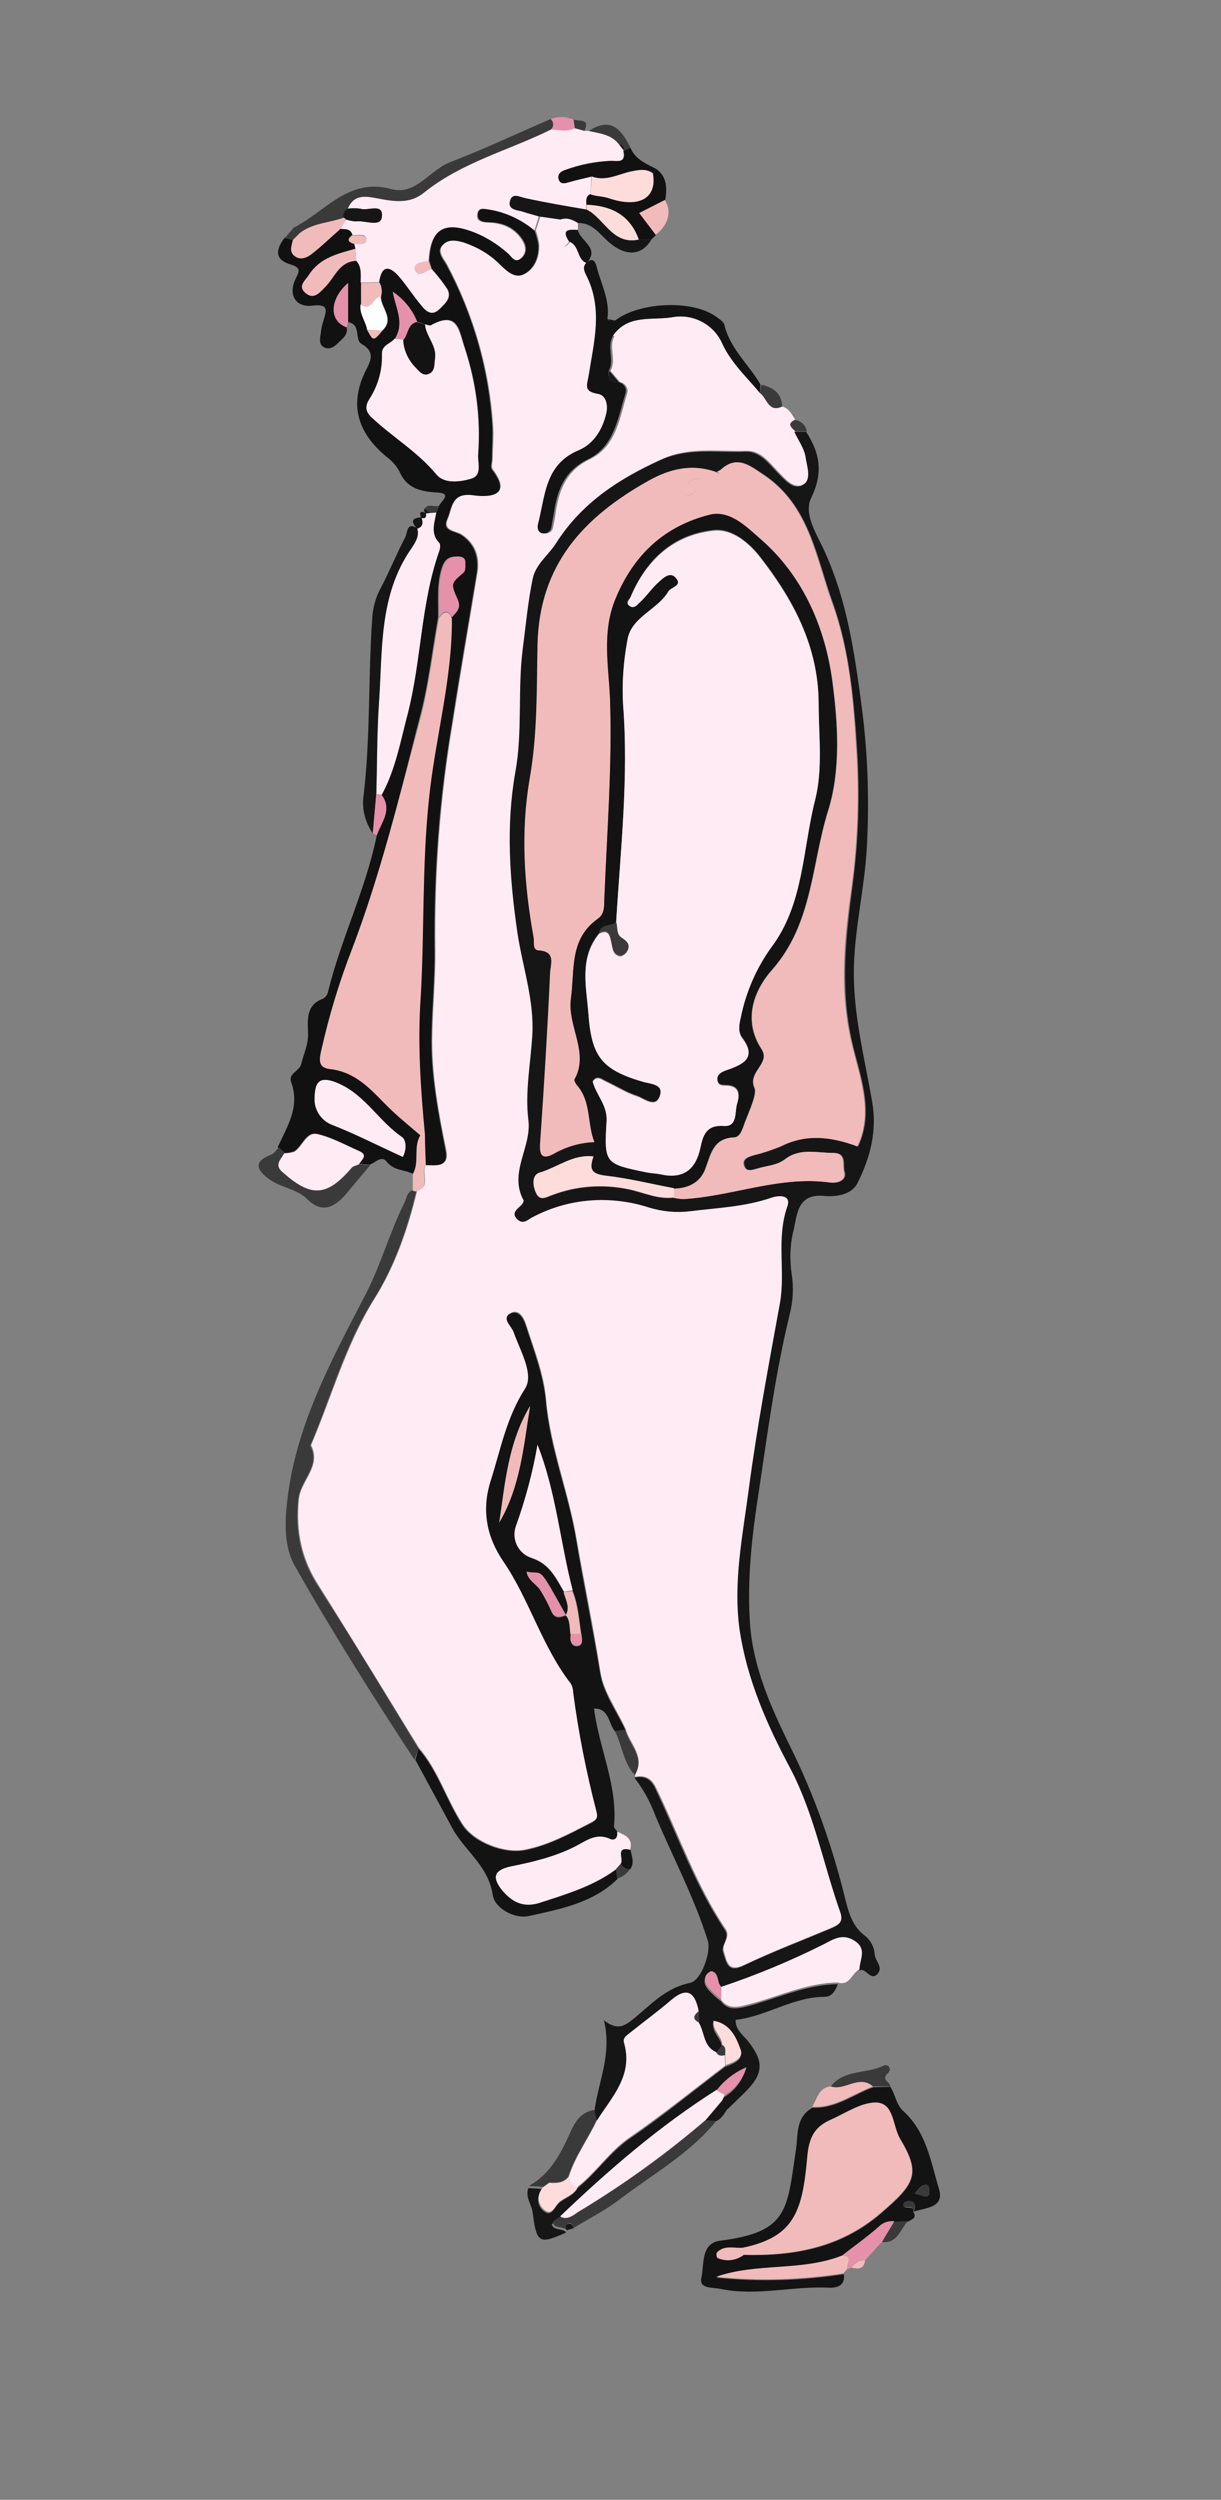 <?xml version="1.0" encoding="utf-8"?>
<!-- Generator: Adobe Illustrator 24.0.1, SVG Export Plug-In . SVG Version: 6.00 Build 0)  -->
<svg version="1.1" id="Layer_1" xmlns="http://www.w3.org/2000/svg" xmlns:xlink="http://www.w3.org/1999/xlink" x="0px" y="0px"
	 viewBox="0 0 281 575" style="enable-background:new 0 0 281 575;" xml:space="preserve">
<rect x="0" y="0" width="281" height="575" fill="#808080" stroke="none"/>
<style type="text/css">
	.st0{fill:#FFEBF4;}
	.st1{fill:#161616;}
	.st2{fill:#121111;}
	.st3{fill:#131313;}
	.st4{fill:#3A3A3A;}
	.st5{fill:#F2BBBB;}
	.st6{fill:#E591AB;}
	.st7{fill:#FFDCDC;}
	.st8{fill:#FEFEFE;}
</style>
<title>frame2</title>
<path class="st0" d="M180,93.5c1.6,0.4,2.2,1.8,3,3c-2,0.9-0.8,1.8,0,2.6c0.9,2,2.3,3.8,2.6,5.9s1.6,5.2-0.7,6.4s-4.2-1.3-5.8-2.9
	c-2.1-2.2-4-4.9-7.3-4.8c-6.5,0.2-13.1-1-19.5,1.9c-9.7,4.4-18.3,9.9-24.1,19.1c-1.8,2.8-4.7,4.8-5.4,8.2
	c-1.1,5.4-1.6,10.8-2.3,16.2c-1.2,9.4,0,19-1.7,28.3c-2.2,12.4-1.4,24.7,0.5,37.1c1.2,7.9,3.8,15.5,3.4,23.5
	c-0.4,6.5-1.6,13-0.9,19.4s-4.7,12.1-1.1,18.5c0.1,0.2-0.3,1-0.6,1.2c-1,0.9-2.3,1.8-0.8,3.2c1.3,1.2,2.5-0.1,3.6-0.6
	c8.2-4.2,17.7-5,26.5-2.2c3.1,1,6.4,1.3,9.7,0.9c6.3-0.8,12.5-1,18.6-3.1c1.4-0.5,4.7-0.8,3.7,2c-2.7,7.4-0.4,14.9-1.7,22.2
	c-2.7,14.3-5.4,28.6-7.2,43c-1.4,10.6-3.6,21.3-2.1,32.1c1.6,11.5,6.3,21.9,11.7,32c5.6,10.5,7.6,22.1,11.5,33.1
	c0.8,2.3-0.6,3-2.2,3.7c-6.7,2.8-13.5,5.4-20,8.5c-3.9,1.9-4.1-0.8-4.8-3c-0.6-1.8,1.7-3.3,0.4-5.2c-6.8-10.1-10.7-21.6-16-32.5
	c-1-2.1-2.5-3-4.8-2.5c0-0.2,0-0.4,0-0.6c2.4-4.1-1.3-7-2.2-10.4c-2-4.4-5.1-8.6-5.8-13.1c-1.6-10.2-3.7-20.4-5.5-30.6
	c-1.8-10.8-6-21-7-32c-0.5-6-2.7-11.4-4.5-17c-0.5-1.7-1.6-4.1-3.7-3s0.3,2.8,0.8,4.2c1.5,4.3,4.8,9.7,2.6,13.1
	c-4.3,6.7-5.6,14-7.9,21.2c-2.2,6.7-0.9,12.8,2.9,18.4c6.1,8.9,8.9,19.7,15.6,28.2c0.3,0.6,0.5,1.2,0.5,1.9c1.3,9.1,3,18.2,5.3,27.2
	c0.5,1.8,0,2.3-1.3,3c-4.9,2.5-9.6,5.1-15.1,6.2c-4.8,1-11.7-1.7-14.4-5.8c-3.7-5.7-5.6-12.4-10.1-17.6c-7.7-12.5-15.3-25-23.1-37.4
	c-3.9-6.1-5.2-12.4-4.5-19.7c0.4-4.4,5.3-7.6,2.8-12.5c4.8-11.2,8-23,14.5-33.5c4.8-7.6,7.8-16.2,9.9-25c3.4-1,0.7-4.2,2.1-6
	c2.4,0,5.5,0.6,4.6-3.5c-1.8-8.7-3.4-17.5-3.2-26.3c0.1-6.6,0.8-13.2,0.7-19.9c-0.2-17.4,1.1-34.8,4-51.9c1.8-11.5,3.8-23,5.7-34.6
	c0.6-3.5-0.4-6.6-3.5-8.7c-1.4-1-4.6-0.8-3.3-3.7c1-2.4,0.9-6.2,5.8-5.5c1.5,0.2,10,1.4,4.5-5.9c-0.4-0.5,0-1.6,0-2.5
	c0-2.5,0.3-5,0.1-7.4c-0.8-13-4.5-25.7-10.6-37.2c-0.7-1.3-2.3-2.9-1-4.4s3.1-1.3,5.1-0.7c3.2,1,6,2.8,8.4,5.2
	c1.6,1.5,3.5,3.2,5.7,1.9s3.1-3.9,3-6.5c-0.1-1.1-0.4-2.2-0.8-3.3l1.1-3.3l4.9,0.7c-0.3,1.4-0.9,2.8-0.8,4.2c0.2,1.6,1,3.4,2.8,0.9
	c2.3,0.8,1.7,4.1,4,5l0,0c-0.8,0.9-0.4,2,0,2.8c3.9,7.5,1.8,15.3,0.6,22.9c-0.4,2.5-1.3,3.8,2.1,4.4c1.8,0.3,2.4,2.5,1.9,4.6
	c-0.9,3.8-3,7-6.4,8.4c-7.8,3.2-7.6,10.6-9.3,17c-0.2,0.9,0,2.1,1.4,2.1c0.9,0,1.6-0.6,1.7-1.5c0.2-1.1,0.5-2.3,0.6-3.4
	c0.8-5.2,2.5-9.6,7.9-12.2c6-2.9,6.8-9.4,8.5-15c0.4-1-0.2-2.2-1.2-2.6c-0.1,0-0.3-0.1-0.4-0.1l-2.2-2.6c1.5-2.6-0.6-5.6,1-8.1v0.1
	H141c3.3-5,8.8-3.6,13.5-4.3c4.9-1,9.8,1.6,11.8,6.2c2.1,4.4,5.6,7.6,8.6,11.2C176.5,91.5,176.8,95,180,93.5z"/>
<path class="st1" d="M146,408.9c2.3-0.5,3.8,0.3,4.8,2.5c5.2,10.9,9.2,22.4,16,32.5c1.3,1.9-1,3.5-0.4,5.2c0.8,2.3,1,4.9,4.8,3
	c6.5-3.1,13.4-5.7,20-8.5c1.6-0.7,3-1.4,2.2-3.7c-3.9-11-6-22.6-11.5-33.1c-5.4-10.1-10-20.5-11.7-32c-1.5-10.8,0.7-21.5,2.1-32.1
	c1.9-14.4,4.6-28.7,7.2-43c1.3-7.2-0.9-14.8,1.7-22.2c1-2.9-2.3-2.5-3.7-2c-6.1,2.1-12.3,2.3-18.6,3.1c-3.2,0.4-6.5,0.1-9.7-0.9
	c-8.8-2.8-18.3-2.1-26.5,2.2c-1.1,0.5-2.2,1.9-3.6,0.6c-1.5-1.4-0.2-2.3,0.8-3.2c0.3-0.3,0.7-1,0.6-1.2c-3.5-6.4,1.9-12.2,1.1-18.5
	s0.5-12.9,0.9-19.4c0.5-8-2.2-15.7-3.4-23.5c-1.8-12.4-2.7-24.7-0.5-37.1c1.7-9.4,0.5-18.9,1.7-28.3c0.7-5.4,1.2-10.9,2.3-16.2
	c0.7-3.4,3.7-5.4,5.4-8.2c5.9-9.2,14.4-14.7,24.1-19.1c6.4-2.9,13-1.6,19.5-1.9c3.2-0.1,5.2,2.6,7.3,4.8c1.6,1.6,3.6,4.1,5.8,2.9
	s1-4.3,0.7-6.4s-1.7-3.9-2.6-5.9h2.7c3.2,4.9,4,9.4,1.2,15.2c-1.9,3.9,1.5,8.7,3.2,12.6c5,11.1,6.7,22.7,8.3,34.6
	c1.5,11,1.9,22.1,1.3,33.1c-0.5,9.7-3,19.3-3,29.1c0,10,2.5,19.6,4.2,29.4c1.2,6.8-0.4,13-3.4,18.9c-1.4,2.7-5.1,3.1-7.4,2.9
	c-6.3-0.7-6.4,4-7.2,7.6c-0.9,3.4-1,6.9-0.5,10.4c0.5,3.1,0.3,6.3-0.5,9.4c-3.2,13.2-5,26.7-7,40.1c-1.6,10.2-2.8,20.5-2.1,30.8
	c0.7,10,4.7,19,9,27.8c5.7,11.4,10,23.5,13,35.9c0.8,3.1,1.7,6.1,4.4,8.1c1.3,1,2.2,2.6,2.3,4.3c0.1,1.6,2.1,3,0.6,4.6
	c-1.7,1.7-2.6-1.8-4.3-0.8c0-2.2,1.8-4.5-1-6.5s-4.9-0.6-7.2,0.7c-7.6,3.9-15.5,7.2-23.6,9.9c-1.1-1-0.4-3-2.1-3.6
	c-0.3-0.1-1.2,0.6-1.4,1.1c-0.6,1.7,0.7,2.8,1.7,3.8c0.6,0.6,1.2,1.1,1.9,1.6c1.5,2.1,3.5,1.8,5.7,1.3c7-1.8,13.7-5.1,21.2-5.2
	c-0.5,1.4-1.3,2.9-3,2.9c-7.3,0-13.4,4.5-20.5,5.3c-0.1,2.2,1.6,3.4,2.7,4.7c4,5,3.8,7.8-1,12.4l-3.6,3.5l-1.4-1.6l0.6-1.2
	c2.4-1.4,4.2-3.7,5-6.4c-2.7,1.2-5.1,3-6.9,5.3c-13.1,8.3-24.8,18.4-36,29.1c-0.6,0.5-1.8,1.1-1.7,1.3c0.5,1.5,2.4,0.7,3.3,1.8
	c-6.2,2.8-6.8,2.5-7.7-4.5c-0.2-1.9-1.8-3.6-1-5.7l3.3,0.2c-1.4,1.3-1.4,3.5-0.1,4.8c0.2,0.2,0.3,0.3,0.5,0.4c1.7,1.3,2.3-1.1,3.4-2
	c1.4-1.2,3.3-1.6,4.2-3.4c4.4-3.5,7.5-8.3,12.2-11.5c7.5-5.1,14.5-10.9,21.8-16.4c1.7-0.6,4.1-1.5,3.5-3.4c-1-2.8-2.2-6.1-6.3-6.8
	c-0.3,2.4,1.9,3.6,2,5.5c-0.4,0.5-0.9,1-1.3,1.6c-3.1-1.2-2.7-4.5-4-6.8c0-0.9,0-1.8,0-2.6c-0.8-4-2.5-5.8-6.3-2.6
	c-3,2.5-6.2,4.9-9.3,7.4c-0.8,0.6-2,1.2-1.6,2.3c2.2,7.5-2.7,12.5-6.2,18l-0.6-2.3c0.8-6.7,4.1-13,2.2-21c3.3,2.6,5,1.1,7-0.5
	c3.9-3.2,7.3-7,12.8-8.1c2.6-0.5,4.9-7.1,4.1-9.7c-3.1-9.9-8-19.1-12-28.6C149.6,414.3,148,411.5,146,408.9z M136.6,266
	c-4.7-0.5-8.2,2.6-12.4,3.8c-1.8,0.5-1.7,2.6-1,4.3c0.9,2.5,2.5,1.3,4,0.8c5.6-2.1,11.6-2.5,17.4-1.3c3.5,0.7,6.8,2.4,10.5,1.9
	c0.8,0.2,1.6,0.3,2.5,0.3c11.2-0.7,22-5.4,33.6-3.8c1.4,0.2,3.9-0.3,3.2-2.6c-0.4-1.4,0.6-4.1-2.4-4.2c-3.8,0-7.7-1.2-11.1,1.4
	c-2,1.5-4.3,1.5-6.5,2.2c-1.1,0.3-2.5,0.9-3-0.6c-0.6-1.7,1-2.1,2.3-2.5c2.1-0.5,4.1-1.2,6.1-2c5.9-3,11.8-2.2,17.7,0
	c3.9-8.2,0.3-16.6-1.4-24.1c-2.8-12.5-1.4-24.4,0.2-36.5c1.3-10,1.6-20.1,1-30.2c-0.7-11.4-1.7-23.2-5.6-34.2
	c-3.8-10.5-5.3-22.3-15.7-29.4c-3.2-2.1-6.2-4.8-10-1.2l-1,0.5c-5.5-2-10.6-0.8-15.6,2c-14.8,8.3-25,19.1-25.5,37.7
	c-0.2,10.2,0,20.6-1.8,30.8c-2.2,12.2-1.4,24.4,0.9,36.5c0.2,1.1-0.2,2.9,1.1,3c4.1,0.2,2.8,3.2,2.7,5.1
	c-0.7,13.1-1.5,26.2-2.3,39.2c-0.2,2.8,0.4,4,3.2,2.4c2.9-1.6,6.1-2.5,9.3-2.6L136.6,266z"/>
<path class="st2" d="M123,53c0.4,1.1,0.7,2.2,0.9,3.4c0.1,2.6-0.8,5.1-3,6.5s-4.1-0.4-5.7-1.9c-2.3-2.4-5.2-4.1-8.4-5.2
	c-2-0.6-3.8-0.8-5.1,0.7s0.3,3.1,1,4.4c6.2,11.5,9.8,24.2,10.6,37.2c0.1,2.5-0.1,5-0.1,7.4c0,0.8-0.4,1.9,0,2.5
	c5.6,7.3-3,6.1-4.5,5.9c-4.9-0.6-4.7,3.1-5.8,5.5c-1.3,2.9,1.9,2.7,3.3,3.7c3.1,2.1,4,5.2,3.5,8.7c-1.9,11.5-3.9,23-5.7,34.6
	c-2.9,17.2-4.2,34.5-4,51.9c0.1,6.6-0.6,13.3-0.7,19.9c-0.2,8.9,1.5,17.6,3.2,26.3c0.9,4.2-2.2,3.5-4.6,3.5c0-2.4-0.1-4.7-0.2-7.1
	c-1-10.4-1.8-20.8-1.2-31.4c0.9-15.2,0.3-30.5,1.9-45.7c1.5-14,5.4-27.6,5.3-41.8c1-1.2,2.3-2.2,1.4-4.2c-1.7-3.7-1.5-3.6,1.4-6.1
	c0.5-0.4,0.4-1.6,0.4-2.4c0-1-0.8-1.3-1.7-1.3c-1.6,0-2.7,0.4-3.4,2.2c-1.4,3.9-0.9,7.8-1,11.8c-1.4,7.8-2.2,15.7-4.3,23.3
	C92,183,87.7,200.8,81.1,218c-3,7.7-5.4,15.6-7.2,23.7c-0.5,2.2-0.5,3.8,2,4c5.4,0.6,8.8,4.1,12.4,7.7c2.7,2.7,5.7,5.1,8.5,7.6
	c-1.8,2.8-0.2,6.2-1.8,9c-1.9-1-4.4-0.7-6-2.8c-1.2-1.5-2.6,0.2-3.9,0.7l-2.6-0.2c0.6-1,2.2-2.1,0.1-3c-3.2-1.4-6.3-3.2-9.6-3.9
	c-2.6-0.6-3.4,2.8-5.3,4c-0.8,0.3-1.6,0.4-2.4,0.4l-1.4-1.3c2.2-4.8,5.2-9.3,3.1-15c-0.7-2,1.9-2.5,2.3-4.1c0.6-2.4,1.7-4.6,1.6-7.2
	c-0.1-3.1-0.5-6.5,3.5-7.9c0.6-0.4,1-1,1.1-1.6c3-12.2,8.7-23.6,11.2-35.9c1-3,3.7-5.8,1.1-9.3c3.2-5.8,4.4-12.3,6-18.6
	c3.2-12.4,3-25.4,7.3-37.6c0.2-0.5,0.3-1.5,0-1.8c-2.2-2.2-1.1-4.6-0.7-7l0.7-1.7c0.7-1.1,2.8-2.7-0.3-2.9c-3.9-0.2-7.2-0.9-8.9-4.9
	c-0.7-1.3-1.7-2.4-2.9-3.3c-6.7-5.5-8.8-12.1-4.7-20.1c1.2-2.3,1.9-4.2-1.1-5.9c-1.7-1,0-4.5-3.1-5v-9c-4.3,3.8-4.4,8.8-0.3,10.2
	c0.3,1.8-1,2.6-2.1,3.7c-0.8,0.8-1.9,1.5-3.1,0.9s-1-1.9-0.8-3.1c0.1-1,0.3-2,0.6-2.9c0.6-2.2,1.6-4.1-2.5-3.6
	c-3.9,0.5-5.6-2.6-3.9-6.1c0.9-1.8,1.4-2.6-1.2-3.4c-3.7-1.1-3.3-3.5-1.3-6.1l1.9,0.4c-0.2,1.3-0.9,2.7,0.4,3.6s3,0.2,4.1-0.6
	c2.2-1.7,4.2-3.6,6.3-5.5c1.2,0.1,2.5-0.2,3,1.4c-1.3,0.9-1.2,1.6,0.4,2l0.3,1.2c-4,1.1-8.2,2-10.7,6c-0.8,1.4-2.6,2.7-0.8,4.2
	s3.1,0,4.5-1.4c2.2-2.2,3.3-5.9,7.2-6c1.4,1.5,1,3.3,1,5s0,3.3,0,5c-0.4,2.2,1.2,3.9,1.5,5.9c1.3,2.6,1.4,2.6,3.5,0.1
	c2.9-2.8-0.5-5.2-0.4-7.9c0.3-1.1,0.2-2.3-0.4-3.2c0.6-4,2.3-4,4.7-1.2c1.8,2.1,3.3,4.5,5.1,6.6c1.1,1.3,2.4,2.5,4.1,0.8
	c1.3-1.3,2.9-2.6,1.8-4.6c-1.1-1.6-2.3-3.2-3.6-4.6l-0.6-1.9c0.3-7,3.1-9,9.3-7.1c3.3,1.1,6.3,2.9,8.9,5.2c0.8,0.7,1.6,2.6,3.2,1.1
	c1.2-1.2,1-2.7,0.1-4.1c-1.9-2.9-4.7-4-8-4c-1.3,0-2.5-0.4-2.3-1.9s1.5-1.4,2.7-1.1C116.4,48.9,120,50.5,123,53z M96,74
	c-1.1-2.8-3.1-5.2-5.6-6.9c0.6,3.7,2.8,7.1,0.5,10.8c-0.9,1.2-3,1.4-2.9,3.6c0.1,3.6-0.9,7.2-2.9,10.3c-0.9,1.4-1,2.7,0.3,4
	c4.8,4.7,10.7,8,15.1,13.3c1.8,2.2,5.4,1.8,8,1s1.4-3.8,1.6-5.7c0.6-8.3-0.5-16.5-3.1-24.4c-1.3-3.9-1.5-8.7-7.7-5.2
	c-0.3,0.2-1-0.1-1.4-0.2L96,74z M92.7,266.1c1-1.7,0.8-3.9-0.1-4.5c-5.5-3.7-8.6-10-15.2-12.6c-4.3-1.7-4.9,0.4-5,3.5
	c-0.2,2.6,1.3,5,3.7,6.1C81.7,260.8,87.1,263.6,92.7,266.1L92.7,266.1z"/>
<path class="st3" d="M96.3,402.2c4.5,5.2,6.4,11.9,10.1,17.6c2.7,4.1,9.6,6.7,14.4,5.8c5.5-1.1,10.2-3.7,15.1-6.2
	c1.4-0.7,1.8-1.2,1.3-3c-2.3-8.9-4.1-18-5.3-27.2c0-0.7-0.2-1.3-0.5-1.9c-6.7-8.6-9.5-19.3-15.6-28.2c-3.8-5.6-5-11.7-2.9-18.4
	c2.3-7.2,3.6-14.5,7.9-21.2c2.2-3.4-1.1-8.8-2.6-13.1c-0.5-1.4-2.8-3.1-0.8-4.2s3.2,1.3,3.7,3c1.8,5.6,3.9,11,4.5,17
	c0.9,10.9,5.2,21.2,7,32c1.7,10.2,3.8,20.3,5.5,30.6c0.7,4.6,3.8,8.8,5.8,13.1l-2.4,0.3c-1.5-1.8-1.3-5.3-4.8-5.2
	c1.2,9.3,5.5,17.7,4.6,27.1c0,0.4,0.5,0.8,0.8,1.2c0.3,1.3-0.5,2.1-1.6,1.7c-3.3-1.6-5.6,0.5-8.2,1.8c-4.6,2.3-9.6,3.5-14.6,4.5
	c-3.7,0.8-4.6,2.3-2.2,5.3c2.2,2.8,4.8,4.3,8.7,3.1c6.2-2,12.3-3.8,17.6-7.7l0.3,2.2c-5.6,5.5-13.1,6.9-20.3,8.5
	c-3.5,0.8-8-1.9-8.4-4.8c-1-6.8-6.5-10.2-9.3-15.4l-8.5-15.7L96.3,402.2z M133.8,375.9c-0.5-3.4-0.7-6.8-2-10
	c-2.9-11.1-3.8-22.7-8.1-33.5c-1.1,6.4-2.8,12.7-5,18.8c-1,3,0.6,6.2,3.6,7.2c4.2,1.4,5.6,4.6,7.5,7.8c0.3,1.8,1.5,3.4,0.5,5.3
	c-6.7-11.9-4.9-9.1-9.1-9.9c0.3,2,2.3,2.8,3.2,4.3c1,1.5,1.8,3.1,2.5,4.8c0.8,1.8,2,1.4,3.3,0.9c1.1,1.2,0.8,2.9,1.2,4.4
	c-0.4,1.3,0.1,2.7,1.3,2.7C134.4,378.6,133.9,377,133.8,375.9L133.8,375.9z M114.9,350.2c4.9-8.3,5.6-17.7,7.1-26.8
	C117,331.7,116.2,341,114.9,350.2L114.9,350.2z"/>
<path class="st0" d="M99.3,61.9c1.3,1.4,2.6,3,3.6,4.6c1.1,2-0.5,3.3-1.8,4.6c-1.7,1.7-3.1,0.5-4.1-0.8c-1.8-2.1-3.3-4.5-5.1-6.6
	c-2.3-2.7-4.1-2.7-4.7,1.2l-4.2,0.1c0-1.7,0.3-3.6-1-5l-0.2-2.8l-0.3-1.2c1.1,0.1,2.9,0.3,2.8-0.9c-0.1-1.7-2.1-0.8-3.2-1.1
	c-0.5-1.6-1.8-1.2-3-1.4l1.5-2.2c0.9,0.2,1.9,0.4,2.8,0.5c2-0.1,5.3,1.3,5.5-1.1c0.3-3.1-3.2-1.2-5-1.8c-1-0.2-2-0.2-2.9,0
	c1.5-3.6,4.5-2.9,7.2-2.4c3.7,0.6,7.1,1.2,10.4-1.4c8.6-7,19.4-9.7,29.2-14.5c1.9,0.1,3.7,0.6,5.5-0.3l2.2,0.7h0.9
	c2.5,0.6,5.2,0.7,7,3.1l1.1,1.4l-0.1,0.1c0.7,2.9-1.4,2.3-2.9,2.3c-3.6,0.1-7.1,0.8-10.5,2.1c-1,0.4-1.8,1.1-1.5,2.1
	c0.4,1.2,1.5,0.9,2.4,0.7c1.7-0.5,3.5-0.8,5.2-1.3l-0.2,4c-1.2,0.5-1,1.5-1,2.5v1.1c-4.7-0.8-9.4-1.5-14-2.6
	c-1.5-0.3-3.1-1.3-3.6,0.7s1.7,1.9,3,2.4s2.5,0.7,3.7,1.1L123,53c-3-2.5-6.6-4.2-10.5-4.8c-1.2-0.2-2.5-0.5-2.7,1.1s1,1.8,2.3,1.9
	c3.3,0.1,6.1,1.1,8,4c0.9,1.4,1.1,2.9-0.1,4.1c-1.5,1.5-2.3-0.4-3.2-1.1c-2.6-2.3-5.6-4.1-8.9-5.2c-6.1-2-8.9,0.1-9.3,7.1
	c-1.4,0.3-3.7,0.3-3,2.1C96.4,64.1,98.1,62,99.3,61.9z"/>
<path class="st3" d="M204.9,480c1.2,1.8,1.3,4.1,3,5.6c5.3,4.8,6.3,11.6,8.2,17.9c1.3,4.3-3,4.3-5.8,5.2c0.4-1.2,0.6-2.3-1.1-2.4
	c-0.4,0-1.2,0.3-1.2,0.6c-0.4,1.8,2.6,0,2.2,1.9c0.9,1.4-0.4,1.7-1.2,2.2l-3.1,0.1c-1.3-0.2-2.6,0.3-3.5,1.2
	c-2.6,2.4-5.6,4.5-8.5,6.7c-9.3,3.7-19.6,1.6-29,4.9c9.8,1,19.6,0.7,29.3-0.8c0.4,2.7-1.7,3.2-3.5,3.1c-8.3-0.4-16.5,2-24.8,0.3
	c-1.9-0.4-5,0-4.5-2.5c0.7-3-0.2-8,4.3-8.6c15.8-2,15.4-7,17.5-21.1c0.5-3.5-0.1-7.3,3.8-9.5c5.3,0.3,9.3-3,14-4.7L204.9,480z
	 M171.1,518.7c11.7,0.3,22.5-1.6,31.8-9.7c7.8-6.7,9.1-9,4.3-17c-1.8-2.9-1.4-8.3-5.5-8.3c-3.5-0.1-7.1,2.5-10.5,4s-4.9,4-5.3,8.3
	c-1.1,12.8-3,18.6-14.8,21.1c-2,0.3-4.3-0.6-6.1,1.1c-0.2,0.4-0.1,0.8,0.1,1.2C167,520.3,169.3,520,171.1,518.7L171.1,518.7z
	 M210.5,504.5c0.8,0.3,1.4,0.4,1.9,0.6c1.1,0.4,1.5-0.1,1.5-1.1c0-0.8-0.2-1.8-1.3-1.4C211.9,502.8,211.4,503.6,210.5,504.5
	L210.5,504.5z"/>
<path class="st0" d="M100.4,117.9c-0.4,2.4-1.4,4.8,0.7,7c0.3,0.3,0.2,1.2,0,1.8c-4.3,12.2-4.1,25.2-7.3,37.6
	c-1.7,6.3-2.8,12.8-6,18.6l-1.2-0.2c0.2-7,0.2-13.9,0.6-20.8c0.8-12.2-0.2-24.9,7.5-35.8c0.8-1.2,1.9-2.8,1.3-4.6l-0.1,0.1
	c1.4-0.4,1.5-1.4,1-2.6v0.1c1,0.3,1.3-0.1,1.1-1.1H98l1-0.1L100.4,117.9z"/>
<path class="st4" d="M96.3,402.2l-0.9,2.6c-9.6-14.7-19-29.5-27.6-44.7c-1.9-3.4-2.2-7.5-2-11.5c1.2-18.8,10-34.8,18.4-51
	c3.5-6.8,5.5-14.2,8.9-21c0.5-1,0.5-2.3,1.8-2.8c0.3,0.2,0.6,0.3,0.9,0.2c-2.1,8.8-5.1,17.4-9.9,25c-6.6,10.5-9.7,22.3-14.5,33.5
	c2.5,4.8-2.4,8-2.8,12.5c-0.7,7.3,0.6,13.6,4.5,19.7C81.1,377.1,88.7,389.7,96.3,402.2z"/>
<path class="st3" d="M174.9,90.4c-3-3.6-6.5-6.8-8.6-11.2c-1.9-4.6-6.9-7.2-11.8-6.2c-4.7,0.7-10.1-0.7-13.5,4.3l0.1-0.1
	c-1.6,2.6,0.4,5.6-1,8.1c-0.2,1.7,0.4,2.7,2.2,2.6c1.1,0.2,1.9,1.2,1.7,2.3c0,0.1-0.1,0.3-0.1,0.4c-1.7,5.6-2.6,12.1-8.5,15
	c-5.4,2.6-7.1,6.9-7.9,12.2c-0.2,1.1-0.4,2.3-0.6,3.4c-0.1,0.9-0.9,1.5-1.7,1.5c-1.4,0-1.6-1.2-1.4-2.1c1.7-6.4,1.5-13.7,9.3-17
	c3.4-1.4,5.5-4.6,6.4-8.4c0.5-2,0-4.3-1.9-4.6c-3.4-0.6-2.5-1.9-2.1-4.4c1.2-7.6,3.3-15.3-0.6-22.9c-0.4-0.8-0.9-1.9,0-2.8
	c1.4-1.4,2.1-0.4,2.4,0.8c1,4,3.1,7.7,2.5,12c0.3,0.6,1,0.8,1.6,0.5c0.1,0,0.1-0.1,0.2-0.1c5.5-4.2,17.4-4.8,23-1
	c0.8,0.6,1.9,1.2,2.1,2c1.3,5.5,5.6,9.1,8.3,13.7L174.9,90.4z"/>
<path class="st0" d="M141.7,430c-5.3,3.9-11.5,5.7-17.6,7.7c-3.9,1.2-6.5-0.4-8.7-3.1c-2.3-3-1.5-4.5,2.2-5.3c5-1,10-2.2,14.6-4.5
	c2.6-1.3,4.9-3.3,8.2-1.8c1,0.5,1.9-0.3,1.6-1.7c1.8,0.8,3.8,1.5,3,4.2c-3.6-0.8-1.4,2.2-2.2,3.2L141.7,430z"/>
<path class="st0" d="M166,457c8.1-2.7,16-6,23.6-9.8c2.3-1.2,4.4-2.6,7.2-0.7s1,4.3,1,6.5c-1.8,0.8-2.2,3.9-5,3
	c-7.5,0.1-14.1,3.5-21.2,5.2c-2.2,0.6-4.2,0.8-5.7-1.3C166,458.9,166,457.9,166,457z"/>
<path class="st1" d="M96,121.5c0.6,1.8-0.5,3.4-1.3,4.6c-7.6,10.9-6.6,23.5-7.5,35.8c-0.5,6.9-0.4,13.9-0.6,20.8l-0.8,9
	c-1.8-2.6-2.6-5.8-2.1-8.9c1.6-13.7,1-27.4,2-41.1c0.2-2.3,0.9-4.6,2-6.6c2-3.8,3.6-7.8,5.6-11.6C93.8,122.4,93.6,120,96,121.5z"/>
<path class="st4" d="M126.8,29.8c-9.7,4.8-20.5,7.5-29.2,14.5c-3.2,2.6-6.7,2.1-10.4,1.4c-2.7-0.5-5.7-1.3-7.2,2.4
	c-0.7,0.4-1.1,1.2-1,2c-3.4,1.3-7.3,1.2-10.3,3.7l-1.4-1.3c7.4-3.5,12.7-11.8,22.8-9c5.6,1.5,8.8-4.4,13.5-6.2
	c7.8-3,15.4-6.6,23.1-9.9C127.5,28.1,127.5,29.1,126.8,29.8z"/>
<path class="st4" d="M130.5,513c-0.9-1.1-2.8-0.2-3.3-1.8c-0.1-0.2,1.1-0.9,1.7-1.3c1.8,1,3.2-0.5,4.4-1.2c10.3-6.2,20-13.2,29.1-21
	l2.4,0.2c-6.1,7.5-14.6,12.2-22.2,18c-3.3,2.5-7,4.4-10.5,6.5c-0.3-0.5-0.5-1.3-1.3-1S130.2,512.4,130.5,513L130.5,513z"/>
<path class="st4" d="M82.6,267.8l2.6,0.2c-1.9,2.3-3.8,4.5-5.7,6.8c-2.6,3-5.5,4.3-8.7,1.1c-2.5-2.5-6.2-2.7-8.9-4.7s-3.8-4,0.5-5.6
	c0.7-0.3,1.2-1.1,1.8-1.7l1.4,1.3c-0.7,1.3-2.2,2.6-0.5,4.2c6.7,6.1,10.2,5.9,16-0.9C81.3,268.2,82,268.1,82.6,267.8z"/>
<path class="st1" d="M124.1,49.8c-1.2-0.4-2.5-0.7-3.7-1.1s-3.5-0.3-3-2.4s2.1-1,3.6-0.7c4.6,1,9.3,1.8,14,2.6c4.2,2,6,8.2,12,6.9
	h2.9c-2.2,3.8-6,4-10,0.4c-2.1-1.9-3.7-4.3-6.9-4.2c-1.2-0.8-2.5-1.4-4-0.8L124.1,49.8z"/>
<path class="st5" d="M194.1,522.9c-9.7,1.5-19.5,1.8-29.3,0.8c9.4-3.3,19.7-1.2,29-4.9c2.8,0.1,0.9,2,1.2,3.1L194.1,522.9z"/>
<path class="st4" d="M136.7,485.3l0.6,2.3c-2,4.4-5,8.3-6.5,13c-1.1,1.5-2.8,1.5-4.4,1.4l-1.4,1h0l-3.3-0.2c5.3-2.9,7.7-8.2,10-13.3
	C132.9,487.2,134.2,485.8,136.7,485.3z"/>
<path class="st2" d="M149.9,55.1H147c-2-5.6-6.5-7.7-12-8c-0.1-1-0.2-2,1-2.5c1.4,0.5,2.8,0.4,4.2,0.9c7,2.4,11.1-0.1,10.1-5.7
	l0.8-0.9c2.5,1.9,2.4,4.5,2,7.1l-5.9,3l3.8,5L149.9,55.1z"/>
<path class="st2" d="M136.2,40.6c-1.7,0.4-3.5,0.8-5.2,1.3c-1,0.3-2.1,0.6-2.4-0.7c-0.3-1.1,0.4-1.8,1.5-2.1
	c3.4-1.2,6.9-1.9,10.5-2.1c1.5,0,3.6,0.6,2.9-2.3l1.6-0.7c1.1,2.7,3.7,3.7,6,4.9l-0.8,0.9c-1.6-1.1-3.3-0.7-5.1-0.4
	C142.2,40.1,139.3,41.8,136.2,40.6z"/>
<path class="st5" d="M200.9,479.9c-4.6,1.7-8.7,5-14,4.7c1.2-1.8,1.4-4.4,4.3-4.7C194.4,481,197.6,477.1,200.9,479.9z"/>
<path class="st4" d="M200.9,479.9c-3.2-2.8-6.5,1.1-9.7,0c3.1-4,8.3-2.8,12.2-4.8c0.5-0.2,1.1,0,1.3,0.5c0.2,0.4,0,0.9-0.3,1.2
	c-1.8,1.6,0.5,2.1,0.5,3.1L200.9,479.9z"/>
<path class="st6" d="M195,521.9c-0.3-1.1,1.6-2.9-1.2-3.1c2.8-2.2,5.8-4.3,8.5-6.7c0.9-0.9,2.2-1.3,3.5-1.2
	c-0.9,1.6-1.9,3.1-2.8,4.7c-1.3,1.4-2.6,2.9-3.9,4.3c-1.3-0.1-2.5,0.5-3.1,1.7L195,521.9z"/>
<path class="st5" d="M150.9,54l-3.8-5l5.9-3C154.7,48.6,153.8,51.8,150.9,54z"/>
<path class="st6" d="M79.8,75.3c-4.1-1.5-4-6.5,0.3-10.2v9C80,74.5,79.9,74.9,79.8,75.3z"/>
<path class="st4" d="M141.5,398.2l2.4-0.3c0.9,3.5,4.6,6.3,2.2,10.4C143.4,405.4,143.2,401.4,141.5,398.2z"/>
<path class="st5" d="M95.9,274c-0.3,0.1-0.7,0-0.9-0.2v-3.7c1.7-2.8,0-6.2,1.8-9l1-0.2c0,2.4,0.1,4.8,0.2,7.1
	C96.6,269.8,99.3,273,95.9,274z"/>
<path class="st4" d="M145.1,34l-1.6,0.7l0.1-0.1c0.1-0.9-0.4-1.2-1.1-1.4c-1.8-2.3-4.5-2.5-7-3.1C139.9,27.4,142.4,28.5,145.1,34z"
	/>
<path class="st6" d="M85.8,191.6l0.8-9l1.2,0.2c2.6,3.4,0,6.3-1.1,9.3L85.8,191.6z"/>
<path class="st0" d="M129,50.5c1.5-0.5,2.8,0.1,4,0.8v1.6c-2.1-0.2-4-0.2-2,2.7c-1.9,2.5-2.6,0.7-2.8-0.9
	C128,53.3,128.7,51.9,129,50.5z"/>
<path class="st6" d="M126.8,29.8c0.7-0.7,0.7-1.7,0-2.4c1.7-0.7,3.5-0.6,5.2,0.1c0.1,0.6,0.2,1.3,0.3,2
	C130.5,30.4,128.7,29.9,126.8,29.8z"/>
<path class="st4" d="M203,515.7c0.9-1.6,1.9-3.1,2.8-4.7l3.1-0.1C207.2,512.8,206.5,516.1,203,515.7z"/>
<path class="st3" d="M131,55.6c-1.9-2.9,0-2.8,2-2.7c0.5,2.6,5.2,4.1,2,7.6C132.7,59.7,133.4,56.4,131,55.6z"/>
<path class="st4" d="M174.9,90.4l0.3-1.9c2.7,0.6,4.7,1.9,4.8,5C176.8,95,176.5,91.5,174.9,90.4z"/>
<path class="st1" d="M164.8,487.9l-2.4-0.2l3.8-4.5l1.4,1.6C166.8,485.9,166.2,487.3,164.8,487.9z"/>
<path class="st3" d="M142.9,428.7c0.8-1.1-1.4-4.1,2.2-3.2c0.3,1.5,1,3-0.1,4.5C144.1,430,143.2,429.5,142.9,428.7z"/>
<path class="st4" d="M142.9,428.7c0.4,0.8,1.2,1.3,2.1,1.2c-0.7,1-1.7,1.8-2.9,2.2l-0.3-2.2L142.9,428.7z"/>
<path class="st4" d="M210.1,508.7c0.4-2-2.6-0.1-2.2-1.9c0.1-0.3,0.8-0.6,1.2-0.6c1.8,0.1,1.6,1.2,1.1,2.4L210.1,508.7z"/>
<path class="st4" d="M185.7,99.2H183c-0.9-0.9-2-1.7,0-2.6C184.4,96.8,185.4,97.8,185.7,99.2z"/>
<path class="st4" d="M100.4,117.9L99,118l-1.3-0.9c0.8-1.5,2.3-0.3,3.3-0.8L100.4,117.9z"/>
<path class="st5" d="M196,521.6c0.6-1.1,1.9-1.8,3.1-1.7C198.8,522.1,197.4,521.9,196,521.6z"/>
<path class="st4" d="M67.4,55.2l-1.9-0.4l2-2.3l1.4,1.3L67.4,55.2z"/>
<path class="st4" d="M132.3,29.5c-0.1-0.7-0.2-1.3-0.3-2c1.2,0.5,3.9-0.4,2.5,2.6L132.3,29.5z"/>
<path class="st1" d="M141.8,73.8c-0.5,0.4-1.3,0.3-1.7-0.2c-0.1-0.1-0.1-0.1-0.1-0.2L141.8,73.8z"/>
<path class="st1" d="M130.4,513c-0.2-0.6-0.4-1.3,0.4-1.5s1,0.5,1.3,1L130.4,513z"/>
<path class="st1" d="M97,119c0.4,1.2,0.4,2.2-1,2.6C94.5,120,94.7,119.1,97,119z"/>
<path class="st1" d="M97.7,117l1.3,1l-1,0.1c-0.2-0.2-0.3-0.4-0.4-0.6C97.5,117.3,97.7,117.1,97.7,117z"/>
<path class="st1" d="M98,118c0.2,0.9-0.1,1.4-1.1,1.1C96.4,117.8,96.8,117.4,98,118z"/>
<path class="st1" d="M142.4,87.9c-1.9,0.1-2.5-0.9-2.2-2.6L142.4,87.9z"/>
<polygon class="st1" points="141.2,77.2 141.1,77.3 141.2,77.3 "/>
<path class="st5" d="M136.8,262.7c-3.3,0.1-6.5,1-9.3,2.6c-2.8,1.6-3.4,0.4-3.2-2.4c0.9-13.1,1.7-26.1,2.3-39.2
	c0.1-1.9,1.4-4.9-2.7-5.1c-1.4-0.1-0.9-1.9-1.1-3c-2.2-12.1-3-24.3-0.9-36.5c1.8-10.2,1.6-20.5,1.8-30.8
	c0.4-18.5,10.7-29.4,25.5-37.7c5-2.8,10-4,15.6-2c0.7,0.6,1,0.2,1-0.5c3.8-3.6,6.8-0.9,10,1.2c10.4,7,11.9,18.9,15.7,29.4
	c4,10.9,4.9,22.7,5.6,34.2c0.6,10.1,0.3,20.2-1,30.2c-1.7,12.1-3.1,24-0.2,36.5c1.7,7.6,5.3,15.9,1.4,24.1c-5.9-2.2-11.8-3-17.7,0
	c-2,0.8-4,1.5-6.1,2c-1.3,0.4-2.9,0.8-2.3,2.5c0.5,1.4,1.9,0.9,3,0.6c2.2-0.7,4.6-0.7,6.5-2.2c3.4-2.6,7.3-1.4,11.1-1.4
	c3,0,2,2.8,2.4,4.2c0.7,2.3-1.8,2.8-3.2,2.6c-11.5-1.6-22.3,3.1-33.6,3.8c-0.8,0-1.7-0.1-2.5-0.3v-2.1c3.4-0.1,6.2-1.2,7.5-4.6
	s1.8-7,6.6-7.2c1.5-0.1,1.9-2.1,2.5-3.5c1-2.6,2.8-6.5,2.2-7.8c-1.7-3.9,3.8-5.6,1.6-9c-4.4-6.8-1.7-13.6,2.5-18.3
	c9.3-10.6,9-24.2,12.8-36.4c3-9.5,2.3-20.2,1-30c-1.7-12.2-6.7-24.1-16.5-32.6c-3.1-2.7-7-6.7-11.7-5.6
	c-10.4,2.6-17.5,9.1-21.7,19.3c-3.2,7.8-1.5,15.8-1.3,23.4c0.5,15.2-0.7,30.2-1.3,45.3c-0.1,1.8,0.2,3.8-1.5,5
	c-6.6,4.7-5.3,11.6-6.2,18.3c-0.9,6.5,4.4,12.4,0.8,18.7c-0.1,0.3,0.3,1,0.6,1.3C136.1,253.4,135.2,258.4,136.8,262.7z M161,110.1
	c-1.8-0.1-3.3,1.1-3.6,2.8c-0.2,0.8,0.6,1.2,1.2,1C160.4,113.4,160.5,111.9,161,110.1z"/>
<path class="st3" d="M136.8,262.7c-1.7-4.2-0.7-9.3-4-13.1c-0.3-0.4-0.7-1.1-0.6-1.3c3.5-6.3-1.7-12.2-0.8-18.7
	c0.9-6.7-0.4-13.6,6.2-18.3c1.7-1.2,1.4-3.2,1.5-5c0.6-15.1,1.8-30.1,1.3-45.3c-0.3-7.7-2-15.6,1.3-23.4
	c4.2-10.1,11.3-16.6,21.6-19.2c4.7-1.2,8.6,2.9,11.7,5.6c9.8,8.5,14.9,20.4,16.5,32.6c1.3,9.7,2,20.5-1,30
	c-3.8,12.2-3.5,25.8-12.8,36.4c-4.2,4.7-6.9,11.6-2.5,18.3c2.2,3.4-3.3,5.2-1.6,9c0.6,1.3-1.2,5.2-2.2,7.8c-0.5,1.4-1,3.5-2.5,3.5
	c-4.8,0.2-5.4,3.9-6.6,7.2s-4.1,4.6-7.5,4.6c-5.2-1-10.5-2.4-15.8-2.9c-3.5-0.4-3.6-1.8-2.7-4.4L136.8,262.7z M141.8,212.1
	c-1.1,1.1-3.5,0.3-3.9,2.5c-4.6,5.5-3,11.9-2.5,18.2c0.7,10,3,13,12.4,15.8c2,0.6,5.1,0.6,4,3.5c-1,2.7-3.5,0.5-5.2-0.1
	c-2.5-0.8-4.8-2.3-7.2-3.4c-1-0.5-2-1.4-3,0c0.8,3.1,3.4,5.4,3.2,9.1c-0.6,9.8-0.4,9.8,9.3,11.8c1,0.2,2,0.1,3,0.4
	c5.2,1.2,8.2-0.9,9.3-6.1c0.6-2.8,1.3-5.3,5.4-5c3.3,0.2,2.4-3.4,3.1-5.3c0.5-1.4,0.7-3.5-1.8-3.9c-1.1-0.2-2.6,0.3-2.8-1.3
	s1.4-2.1,2.6-2.5c3.6-1.3,6.5-2.8,3.1-7.2c-1-1.4-0.7-3-0.3-4.8c1.2-5.8,3.7-11.3,7.1-16.2c7.4-9.9,7.1-22.4,10-33.8
	c1.8-7.1,0.8-14.8,0.8-22.3c-0.1-13-5.8-23.6-13.4-33.4c-2.5-3.2-6.5-6.7-10.8-6.2c-9.3,1-15.5,6.8-19.1,15.4
	c-0.3,0.6-1.3,1.2-0.2,2s1.7-0.2,2.1-0.6c1.7-1.6,3-3.5,4.7-5c1-0.9,2.5-2.5,3.8-0.9c1.7,1.9-1.1,2.2-1.7,3.2
	c-2.5,4.3-8.5,5.8-9.4,11.1c-0.9,4.9-1.3,9.9-1,14.9C144.7,178.8,142.8,195.4,141.8,212.1L141.8,212.1z"/>
<path class="st0" d="M130.9,500.7c1.5-4.7,4.4-8.6,6.5-13c3.5-5.5,8.4-10.4,6.2-18c-0.3-1.1,0.9-1.7,1.6-2.3
	c3.1-2.5,6.3-4.8,9.3-7.4c3.8-3.2,5.5-1.5,6.3,2.6c-1.2,0.9-1.6,1.8,0,2.6c1.4,2.2,1,5.5,4,6.8c0.4,1,1.2,0.8,2,0.7
	c0,0.8,0.1,1.6,0.1,2.4c-7.2,5.5-14.3,11.2-21.8,16.4c-4.8,3.2-7.8,8.1-12.2,11.5C131.5,503,131.1,501.9,130.9,500.7z"/>
<path class="st0" d="M166.2,483.1l-3.8,4.5c-9.1,7.8-18.8,14.8-29.1,21c-1.2,0.7-2.6,2.2-4.4,1.2c11.2-10.7,22.9-20.8,36-29.1
	l1.9,1.1L166.2,483.1z"/>
<path class="st7" d="M136.6,266c-0.9,2.6-0.8,4,2.7,4.4c5.3,0.6,10.5,1.9,15.8,2.9v2.1c-3.7,0.5-7.1-1.2-10.5-1.9
	c-5.8-1.2-11.9-0.8-17.4,1.3c-1.5,0.5-3,1.7-4-0.8c-0.6-1.7-0.7-3.8,1-4.3C128.3,268.5,131.9,265.4,136.6,266z"/>
<path class="st7" d="M130.9,500.7c0.2,1.2,0.6,2.3,2.1,2.3c-0.8,1.8-2.8,2.3-4.2,3.4c-1,0.8-1.7,3.3-3.4,2c-1.5-1.1-1.9-3.2-0.8-4.8
	c0.1-0.2,0.3-0.4,0.4-0.5h0l1.4-1C128.1,502.2,129.7,502.2,130.9,500.7z"/>
<path class="st7" d="M167,475c0-0.8-0.1-1.6-0.1-2.4s0.3-1.7-0.7-2.3c0-1.9-2.2-3.1-2-5.5c4,0.7,5.3,4,6.3,6.8
	C171.1,473.5,168.7,474.4,167,475z"/>
<path class="st6" d="M166.8,481.9l-1.9-1.1c1.8-2.3,4.2-4.2,6.9-5.3C171,478.2,169.2,480.5,166.8,481.9z"/>
<path class="st6" d="M166,457c0,1,0,1.9,0,2.9c-0.7-0.5-1.3-1-1.9-1.6c-1-1.1-2.3-2.1-1.7-3.8c0.2-0.5,1.1-1.2,1.4-1.1
	C165.6,453.9,164.9,456,166,457z"/>
<path class="st4" d="M166.2,470.4c1,0.5,0.6,1.5,0.7,2.3c-0.8,0.2-1.6,0.3-2-0.7C165.4,471.4,165.8,470.9,166.2,470.4z"/>
<path class="st4" d="M160.9,465.2c-1.6-0.8-1.2-1.7,0-2.6C160.8,463.4,160.9,464.3,160.9,465.2z"/>
<path class="st5" d="M166,108c-0.1,0.7-0.3,1.1-1,0.5L166,108z"/>
<path class="st5" d="M97.8,261l-1,0.2c-2.9-2.5-5.9-4.9-8.5-7.6c-3.5-3.6-6.9-7.1-12.4-7.7c-2.5-0.3-2.5-1.8-2-4
	c1.8-8.1,4.2-16,7.2-23.7c6.5-17.2,10.8-35,15.6-52.7c2-7.6,2.9-15.5,4.3-23.3c1-1.3,2-2.1,3,0c0.1,14.2-3.9,27.8-5.3,41.8
	c-1.6,15.3-1,30.5-1.9,45.7C96.1,240.1,96.8,250.5,97.8,261z"/>
<path class="st0" d="M97.8,74.6c0.5,0.1,1.1,0.4,1.4,0.2c6.1-3.4,6.4,1.4,7.7,5.2c2.6,7.9,3.7,16.1,3.1,24.4c-0.2,2,1.1,4.9-1.6,5.7
	s-6.2,1.2-8-1c-4.4-5.3-10.3-8.7-15.1-13.3c-1.3-1.3-1.2-2.6-0.3-4c2-3.1,3-6.6,2.9-10.3c-0.1-2.2,2-2.4,2.9-3.6l2,0.2
	c0.1,2.3,1.1,4.5,2.7,6.2c1,0.9,1.6,2.3,3.2,1.6s1.2-2.1,1.4-3.4C100.6,79.4,98,77.4,97.8,74.6z"/>
<path class="st0" d="M92.7,266.1c-5.5-2.5-10.9-5.3-16.6-7.5c-2.4-1.1-3.8-3.5-3.7-6.1c0.1-3.1,0.7-5.2,5-3.5
	c6.5,2.6,9.7,8.9,15.2,12.6C93.4,262.3,93.6,264.4,92.7,266.1z"/>
<path class="st0" d="M82.6,267.8c-0.6,0.3-1.3,0.4-1.7,0.8c-5.8,6.7-9.3,6.9-16,0.9c-1.8-1.6-0.2-2.9,0.5-4.2c0.8,0,1.6-0.1,2.4-0.4
	c1.9-1.2,2.7-4.6,5.3-4c3.3,0.8,6.4,2.5,9.6,3.9C84.8,265.7,83.2,266.8,82.6,267.8z"/>
<path class="st3" d="M97.8,74.6c0.2,2.8,2.8,4.9,2.3,8c-0.2,1.3,0,2.8-1.4,3.4s-2.2-0.6-3.2-1.6c-1.6-1.7-2.6-3.9-2.7-6.2
	c1.1-1.3,0.8-3.6,3.1-4.1L97.8,74.6z"/>
<path class="st5" d="M67.4,55.2l1.4-1.4c3-2.5,6.8-2.5,10.3-3.7c0.2,0.1,0.5,0.3,0.6,0.5l-1.5,2.2c-2.1,1.8-4.1,3.8-6.3,5.5
	c-1.1,0.9-2.7,1.7-4.1,0.6S67.2,56.4,67.4,55.2z"/>
<path class="st5" d="M81.8,57.2l0.2,2.8c-4,0.1-5,3.8-7.2,6c-1.3,1.4-2.6,3-4.5,1.4s0-2.9,0.8-4.2C73.7,59.2,77.8,58.4,81.8,57.2z"
	/>
<path class="st6" d="M104,142c-1-2.1-2-1.4-3,0c0.1-3.9-0.4-7.9,1-11.8c0.7-1.8,1.8-2.2,3.4-2.2c0.9,0,1.7,0.3,1.7,1.3
	c0,0.8,0.1,2-0.4,2.4c-2.9,2.5-3,2.5-1.4,6.1C106.3,139.9,105,140.8,104,142z"/>
<path class="st8" d="M84.5,75.9c-0.3-2-1.9-3.7-1.5-5.9c2.5,1.7,2.8-1.9,4.6-1.9c-0.1,2.6,3.2,5.1,0.4,7.9L84.5,75.9z"/>
<path class="st6" d="M96,74c-2.2,0.5-2,2.8-3.1,4.1l-2-0.2c2.3-3.7,0.1-7.1-0.5-10.8C92.9,68.8,94.9,71.2,96,74z"/>
<path class="st5" d="M87.7,68.2c-1.8,0-2.1,3.6-4.6,1.9c0-1.7,0-3.4,0-5l4.2-0.1C87.8,65.9,88,67.1,87.7,68.2z"/>
<path class="st5" d="M81.1,54.1c1.1,0.3,3.1-0.5,3.2,1.1c0.1,1.2-1.7,1-2.8,0.9C80,55.7,79.8,55,81.1,54.1z"/>
<path class="st5" d="M99.3,61.9c-1.3,0.1-3,2.3-3.7,0.2c-0.6-1.8,1.7-1.8,3-2.1L99.3,61.9z"/>
<path class="st5" d="M84.5,75.9l3.5,0.1C85.9,78.5,85.9,78.5,84.5,75.9z"/>
<path class="st0" d="M129.8,366.1c-1.9-3.2-3.2-6.4-7.5-7.8c-3-1-4.6-4.2-3.6-7.2c2.2-6.1,3.9-12.4,5-18.8
	c4.3,10.9,5.2,22.4,8.1,33.5L129.8,366.1z"/>
<path class="st5" d="M114.9,350.2c1.4-9.2,2.1-18.5,7.1-26.8C120.5,332.5,119.8,341.9,114.9,350.2z"/>
<path class="st6" d="M130.2,371.5c-1.3,0.4-2.5,0.8-3.3-0.9c-0.7-1.6-1.6-3.2-2.5-4.8c-0.9-1.5-2.9-2.2-3.2-4.3
	C125.3,362.3,123.5,359.5,130.2,371.5L130.2,371.5z"/>
<path class="st5" d="M130.2,371.5L130.2,371.5c1.1-1.9-0.1-3.6-0.5-5.3l2-0.2c1.3,3.2,1.5,6.6,2,10h-2.4
	C131,374.4,131.3,372.7,130.2,371.5z"/>
<path class="st6" d="M131.4,375.8h2.4c0.1,1.1,0.6,2.7-1.1,2.7C131.5,378.5,131,377.2,131.4,375.8z"/>
<path class="st7" d="M136.2,40.6c3.2,1.2,6-0.5,8.9-1.1c1.8-0.4,3.5-0.8,5.1,0.4c1.1,5.6-3,8.1-10.1,5.7c-1.5-0.5-2.9-0.4-4.2-0.9
	L136.2,40.6z"/>
<path class="st7" d="M135,47.1c5.6,0.2,10,2.3,12,8c-6.1,1.3-7.9-4.9-12-6.9V47.1z"/>
<path class="st1" d="M79.6,50.5c-0.1-0.2-0.3-0.4-0.6-0.5c-0.1-0.8,0.3-1.6,1-2c1-0.1,2-0.1,2.9,0c1.8,0.6,5.3-1.4,5,1.8
	c-0.2,2.5-3.6,1-5.5,1.1C81.5,51,80.6,50.8,79.6,50.5z"/>
<path class="st2" d="M142.5,33.2c0.7,0.2,1.2,0.5,1.1,1.4L142.5,33.2z"/>
<path class="st5" d="M171,517c11.8-2.5,13.7-8.3,14.8-21.1c0.4-4.3,1.7-6.7,5.3-8.3s7-4,10.5-4c4.2,0.1,3.8,5.4,5.5,8.3
	c4.8,8,3.5,10.3-4.3,17c-9.4,8.1-20.2,10-31.8,9.7L171,517z"/>
<path class="st5" d="M171,517l0.1,1.7c-1.7,1.3-4.1,1.5-6,0.6c-0.2-0.3-0.3-0.8-0.1-1.2C166.7,516.3,169,517.2,171,517z"/>
<path class="st4" d="M210.5,504.5c0.9-0.8,1.4-1.6,2.1-1.9c1.1-0.4,1.3,0.6,1.3,1.4c0,1-0.4,1.5-1.5,1.1
	C211.8,504.9,211.3,504.7,210.5,504.5z"/>
<path class="st1" d="M126.4,502l-1.4,1L126.4,502z"/>
<path class="st5" d="M161,110.1c-0.4,1.8-0.6,3.3-2.5,3.8c-0.6,0.2-1.4-0.2-1.2-1C157.7,111.2,159.2,110,161,110.1z"/>
<path class="st0" d="M141.8,212.1c1-16.6,2.9-33.2,1.6-50c-0.3-5,0.1-10,1-14.9c0.9-5.3,6.9-6.9,9.4-11.1c0.6-1.1,3.4-1.3,1.7-3.2
	c-1.3-1.5-2.9,0.1-3.8,0.9c-1.7,1.5-3,3.5-4.7,5c-0.3,0.3-1.1,1.3-2.1,0.6s-0.1-1.3,0.2-2c3.6-8.5,9.8-14.3,19.1-15.3
	c4.3-0.5,8.3,2.9,10.8,6.2c7.6,9.8,13.3,20.4,13.4,33.4c0,7.5,1,15.2-0.8,22.3c-2.9,11.4-2.6,23.9-10,33.8
	c-3.5,4.8-5.9,10.3-7.1,16.2c-0.4,1.7-0.7,3.4,0.3,4.8c3.3,4.4,0.5,5.9-3.1,7.2c-1.2,0.4-2.8,0.9-2.6,2.5s1.7,1.1,2.8,1.3
	c2.4,0.4,2.2,2.5,1.8,3.9c-0.7,1.9,0.2,5.5-3.1,5.3c-4.1-0.3-4.8,2.2-5.4,5c-1.1,5.2-4.1,7.3-9.3,6.1c-1-0.2-2-0.2-3-0.4
	c-9.7-2-9.9-2-9.3-11.8c0.2-3.7-2.4-6-3.2-9.1c1-1.4,2-0.5,3,0c2.4,1.1,4.7,2.6,7.2,3.4c1.6,0.5,4.2,2.8,5.2,0.1c1.1-3-2-2.9-4-3.5
	c-9.4-2.8-11.7-5.8-12.4-15.8c-0.5-6.2-2.1-12.6,2.5-18.2c2.3-1.2,2.5,0.8,2.8,2.1s0.3,2.7,1.9,3.1c0.4,0.1,1.2-0.4,1.6-0.9
	c1-1.5,0.1-2.5-1.1-3.2S142.2,213.3,141.8,212.1z"/>
<path class="st4" d="M141.8,212.1c0.4,1.2-0.1,2.7,1.3,3.6s2.1,1.8,1.1,3.2c-0.3,0.5-1.1,1-1.6,0.9c-1.6-0.4-1.6-1.8-1.9-3.1
	s-0.5-3.3-2.8-2.1C138.4,212.4,140.7,213.1,141.8,212.1z"/>
</svg>
